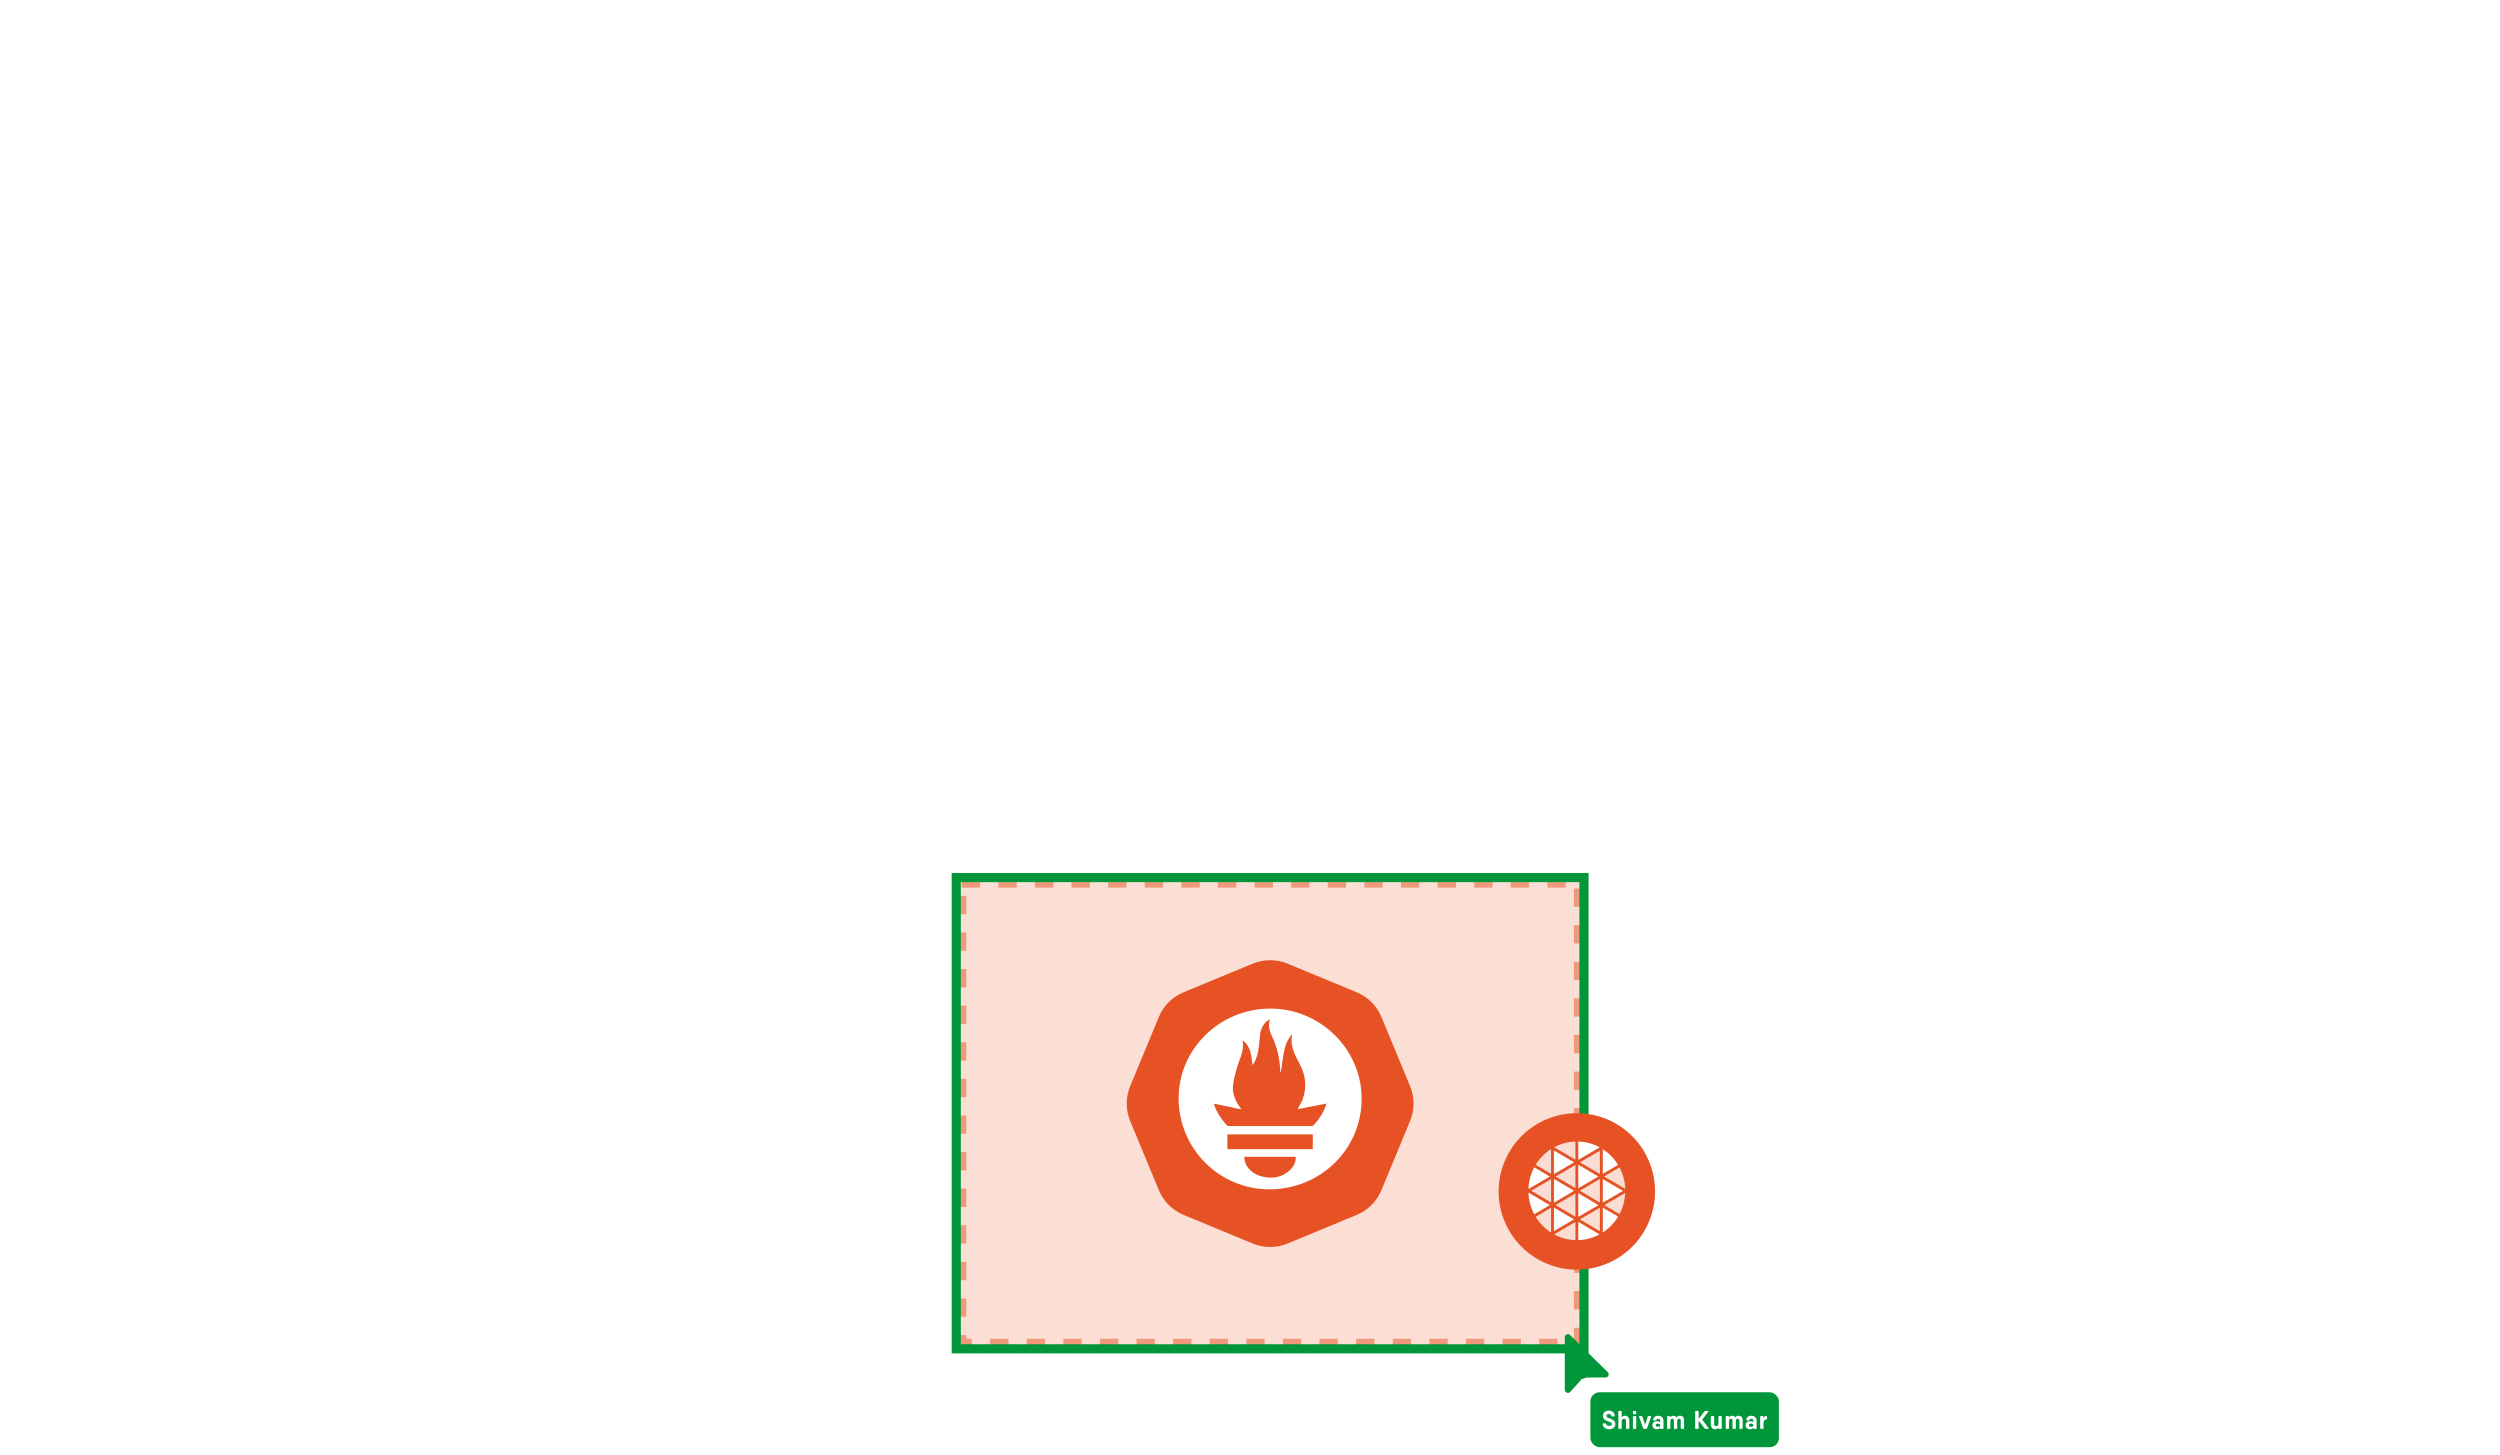 <svg width="100%" viewBox="0 0 1366 795" fill="none" xmlns="http://www.w3.org/2000/svg">
  <style>
    .colorMode1 {
      fill: #fff
    }
  </style>
  <rect x="523" y="480" width="342" height="256.5" fill="#E75225" fill-opacity="0.1" />
  <rect x="525.5" y="482.5" width="337" height="251.5" stroke="#E75225" stroke-opacity="0.5" stroke-width="5"
    stroke-dasharray="10 10" />
  <path d="M522.5 479.5H865.5V737H522.5V479.5Z" fill="#E75225" fill-opacity="0.1" stroke="#009639" stroke-width="5" />
  <path fill-rule="evenodd" clip-rule="evenodd"
    d="M843.131 689.55C821.84 679.356 812.843 653.831 823.036 632.538C827.93 622.313 836.686 614.451 847.376 610.682C858.067 606.912 869.817 607.545 880.041 612.44C901.332 622.634 910.329 648.159 900.136 669.452C889.944 690.745 864.422 699.743 843.131 689.55Z"
    fill="#E75225" />
  <g clip-path="url(#clip0_12567_19207)">
    <path d="M862.375 636.417V649.288L873.326 642.831L862.375 636.417Z" fill="white" />
    <path d="M862.375 651.979V664.913L873.428 658.476L862.375 651.979Z" fill="white" />
    <path d="M860.802 649.2V636.525L849.988 642.843L860.802 649.2Z" fill="white" fill-opacity="0.8" />
    <path d="M839.105 664.864C841.227 668.34 844.095 671.281 847.494 673.464V659.919L839.105 664.864Z" fill="white"
      fill-opacity="0.8" />
    <path d="M860.798 664.849V652.074L849.957 658.468L860.798 664.849Z" fill="white" fill-opacity="0.8" />
    <path d="M849.074 672.659L860.053 666.265L849.074 659.8V672.659Z" fill="white" />
    <path d="M874.178 672.726V659.888L863.215 666.273L874.178 672.726Z" fill="white" fill-opacity="0.8" />
    <path d="M884.908 663.376C886.782 659.813 887.842 655.865 888.007 651.826L876.594 658.483L884.908 663.376Z"
      fill="white" fill-opacity="0.8" />
    <path d="M875.758 657.118L886.776 650.701L875.758 644.251V657.118Z" fill="white" />
    <path d="M874.178 641.478V628.715L863.266 635.089L874.178 641.478Z" fill="white" fill-opacity="0.8" />
    <path d="M874.178 657.063V644.184L863.242 650.633L874.178 657.063Z" fill="white" fill-opacity="0.8" />
    <path d="M849.074 644.16V657.134L860.092 650.637L849.074 644.16Z" fill="white" />
    <path d="M860.801 623.719C856.745 623.835 852.771 624.904 849.188 626.844L860.801 633.628V623.719Z" fill="white"
      fill-opacity="0.8" />
    <path d="M849.074 628.628V641.526L860.1 635.085L849.074 628.628Z" fill="white" />
    <path d="M847.494 627.846C844.096 630.03 841.228 632.971 839.105 636.446L847.494 641.379V627.846Z" fill="white"
      fill-opacity="0.8" />
    <path d="M874.106 626.911C870.493 624.931 866.476 623.838 862.375 623.719V633.756L874.106 626.911Z" fill="white" />
    <path d="M835.148 651.604C835.285 655.758 836.368 659.824 838.31 663.48L846.809 658.468L835.148 651.604Z"
      fill="white" />
    <path d="M838.31 637.834C836.374 641.474 835.292 645.521 835.148 649.659L846.821 642.839L838.31 637.834Z"
      fill="white" />
    <path d="M849.168 674.455C852.755 676.404 856.737 677.479 860.801 677.596V667.679L849.168 674.455Z" fill="white"
      fill-opacity="0.8" />
    <path d="M884.096 636.49C881.986 633.024 879.136 630.089 875.758 627.901V641.398L884.096 636.49Z" fill="white" />
    <path d="M875.758 673.421C879.153 671.218 882.015 668.26 884.127 664.769L875.758 659.844V673.421Z" fill="white" />
    <path d="M888.043 649.584C887.893 645.486 886.82 641.479 884.908 637.871L876.48 642.827L888.043 649.584Z"
      fill="white" fill-opacity="0.8" />
    <path d="M862.375 677.596C866.43 677.48 870.403 676.411 873.984 674.471L862.375 667.619V677.596Z" fill="white" />
    <path d="M847.494 657.019V644.296L836.648 650.629L847.494 657.019Z" fill="white" fill-opacity="0.8" />
  </g>
  <path
    d="M740.336 544.487L702.61 528.861C697.097 526.577 690.903 526.577 685.39 528.861L647.664 544.487C642.151 546.771 637.771 551.151 635.487 556.664L619.861 594.39C617.577 599.903 617.577 606.097 619.861 611.61L635.487 649.336C637.771 654.849 642.151 659.229 647.664 661.513L685.39 677.139C690.903 679.423 697.097 679.423 702.61 677.139L740.336 661.513C745.849 659.229 750.229 654.849 752.513 649.336L768.139 611.61C770.423 606.097 770.423 599.903 768.139 594.39L752.513 556.664C750.229 551.151 745.849 546.771 740.336 544.487Z"
    fill="#E75225" stroke="#E75225" stroke-width="5" />
  <path
    d="M694.099 551.093C721.524 551.099 744.034 573.357 744 600.434C743.965 627.922 721.546 649.871 693.525 649.851C666.13 649.832 643.981 627.551 644 600.032C644.019 573.123 666.577 551.088 694.099 551.093ZM678.939 568.423C679.567 571.504 678.957 574.377 678.027 577.204C677.383 579.161 676.493 581.045 675.962 583.029C675.086 586.298 674.093 589.586 673.728 592.928C673.204 597.736 675.102 601.97 678.349 606.18L663.422 603.052C663.448 603.521 663.42 603.699 663.472 603.849C664.887 607.987 667.377 611.473 670.167 614.759C670.463 615.107 671.135 615.285 671.633 615.286C686.517 615.314 701.401 615.312 716.284 615.293C716.746 615.292 717.362 615.205 717.645 614.909C720.835 611.571 723.275 607.768 724.8 602.978L708.997 606.059C710.04 604.025 711.23 602.237 711.914 600.272C714.253 593.55 713.284 587.052 709.925 580.922C707.23 576.004 704.744 571.107 706.089 565.179C703.243 567.977 702.15 571.538 701.456 575.209C700.773 578.825 700.371 582.493 699.842 586.161C699.766 586.051 699.669 585.969 699.654 585.874C699.593 585.489 699.536 585.101 699.515 584.712C699.193 578.704 698.015 572.915 695.526 567.386C694.062 564.131 692.447 560.804 693.957 556.921C692.935 557.457 692.011 557.991 691.35 558.752C689.374 561.023 688.557 563.752 688.347 566.739C688.167 569.291 687.921 571.855 687.446 574.364C686.946 577.002 686.154 579.587 684.374 582.011C683.655 576.833 683.575 571.713 678.939 568.423ZM717.315 619.824H670.633V627.897H717.315V619.824ZM679.888 632.067C679.85 638.789 686.728 643.798 695.229 643.434C702.274 643.133 708.509 637.616 707.973 632.067H679.888Z"
    fill="white" />
  <g filter="url(#filter0_d_12567_19207)">
    <rect x="869" y="756.745" width="103" height="30" rx="5" fill="#009639" />
    <path
      d="M879.246 776.941C881.066 776.941 882.62 775.947 882.62 774.071C882.62 771.999 880.772 771.495 879.344 770.977C878.448 770.641 877.776 770.333 877.776 769.605C877.776 769.045 878.238 768.639 879.036 768.639C879.792 768.639 880.268 768.947 880.394 769.605C880.422 769.815 880.534 769.913 880.73 769.913H881.99C882.214 769.913 882.34 769.801 882.326 769.577C882.158 767.645 880.646 766.763 879.036 766.763C877.398 766.763 875.844 767.729 875.844 769.605C875.844 771.691 877.566 772.251 878.98 772.741C879.904 773.077 880.688 773.371 880.688 774.071C880.688 774.645 880.226 775.065 879.246 775.065C878.294 775.065 877.734 774.715 877.622 774.057C877.58 773.833 877.482 773.735 877.272 773.735H876.012C875.802 773.735 875.676 773.847 875.69 774.071C875.844 776.031 877.426 776.941 879.246 776.941ZM887.991 769.563C887.123 769.563 886.479 769.885 886.087 770.473V767.281C886.087 767.071 885.975 766.945 885.751 766.945H884.617C884.407 766.945 884.281 767.071 884.281 767.281V776.423C884.281 776.633 884.407 776.745 884.617 776.745H885.751C885.975 776.745 886.087 776.633 886.087 776.423V772.699C886.087 771.649 886.647 771.229 887.347 771.229C887.991 771.229 888.467 771.607 888.467 772.419V776.423C888.467 776.633 888.579 776.745 888.789 776.745H889.937C890.147 776.745 890.273 776.633 890.273 776.423V772.279C890.273 770.557 889.293 769.563 887.991 769.563ZM892.568 768.765H893.716C893.926 768.765 894.038 768.653 894.038 768.443V767.281C894.038 767.071 893.926 766.945 893.716 766.945H892.568C892.358 766.945 892.232 767.071 892.232 767.281V768.443C892.232 768.653 892.358 768.765 892.568 768.765ZM892.568 776.745H893.716C893.926 776.745 894.038 776.633 894.038 776.423V770.081C894.038 769.871 893.926 769.745 893.716 769.745H892.568C892.358 769.745 892.232 769.871 892.232 770.081V776.423C892.232 776.633 892.358 776.745 892.568 776.745ZM901.931 769.745H900.699C900.517 769.745 900.391 769.843 900.335 770.025L898.879 774.533L897.423 770.025C897.367 769.843 897.227 769.745 897.045 769.745H895.827C895.589 769.745 895.463 769.899 895.547 770.137L897.857 776.479C897.913 776.661 898.039 776.745 898.221 776.745H898.557H899.523C899.705 776.745 899.831 776.661 899.901 776.479L902.197 770.137C902.281 769.899 902.169 769.745 901.931 769.745ZM906.081 769.563C904.639 769.563 903.421 770.347 903.239 771.789C903.225 772.013 903.365 772.125 903.575 772.125H904.695C904.891 772.125 904.961 772.027 905.045 771.831C905.157 771.453 905.549 771.229 906.081 771.229C906.739 771.229 907.159 771.579 907.159 772.405V773.161C906.753 772.797 906.151 772.531 905.269 772.531C904.023 772.531 902.903 773.273 902.903 774.743C902.903 776.213 904.023 776.941 905.269 776.941C906.151 776.941 906.753 776.633 907.159 776.143V776.423C907.159 776.633 907.285 776.759 907.495 776.759H908.587C908.811 776.759 908.923 776.633 908.923 776.423V772.307C908.923 770.487 907.621 769.563 906.081 769.563ZM905.871 775.611C905.087 775.611 904.709 775.247 904.709 774.743C904.709 774.239 905.087 773.875 905.871 773.875C906.669 773.875 907.159 774.197 907.159 774.743C907.159 775.247 906.669 775.611 905.871 775.611ZM917.988 769.563C917.176 769.563 916.546 769.885 916.07 770.487C915.706 769.885 915.104 769.563 914.376 769.563C913.676 769.563 913.074 769.871 912.696 770.431V770.081C912.696 769.871 912.584 769.745 912.374 769.745H911.226C911.016 769.745 910.89 769.871 910.89 770.081V776.423C910.89 776.633 911.016 776.745 911.226 776.745H912.374C912.584 776.745 912.696 776.633 912.696 776.423V772.419C912.696 771.509 913.242 771.229 913.732 771.229C914.222 771.229 914.628 771.467 914.628 772.167V776.423C914.628 776.633 914.754 776.745 914.964 776.745H916.098C916.322 776.745 916.434 776.633 916.434 776.423V772.419C916.434 771.509 916.98 771.229 917.47 771.229C917.946 771.229 918.366 771.467 918.366 772.167V776.423C918.366 776.633 918.478 776.745 918.702 776.745H919.836C920.046 776.745 920.172 776.633 920.172 776.423V772.027C920.172 770.417 919.318 769.563 917.988 769.563ZM933.571 776.353L930.099 771.719L933.431 767.351C933.599 767.127 933.487 766.945 933.221 766.945H931.751C931.583 766.945 931.457 767.015 931.345 767.155L928.139 771.285V767.281C928.139 767.071 928.027 766.945 927.803 766.945H926.543C926.333 766.945 926.221 767.071 926.221 767.281V776.423C926.221 776.633 926.333 776.745 926.543 776.745H927.803C928.027 776.745 928.139 776.633 928.139 776.423V772.153L931.485 776.549C931.583 776.689 931.723 776.745 931.891 776.745H933.361C933.641 776.745 933.725 776.577 933.571 776.353ZM940.436 769.745H939.302C939.092 769.745 938.966 769.871 938.966 770.081V773.805C938.966 774.855 938.42 775.261 937.706 775.261C937.076 775.261 936.6 774.883 936.6 774.085V770.081C936.6 769.871 936.474 769.745 936.264 769.745H935.116C934.906 769.745 934.794 769.871 934.794 770.081V774.225C934.794 775.933 935.76 776.941 937.062 776.941C937.93 776.941 938.574 776.619 938.966 776.031V776.423C938.966 776.633 939.092 776.745 939.302 776.745H940.436C940.66 776.745 940.772 776.633 940.772 776.423V770.081C940.772 769.871 940.66 769.745 940.436 769.745ZM950.012 769.563C949.2 769.563 948.57 769.885 948.094 770.487C947.73 769.885 947.128 769.563 946.4 769.563C945.7 769.563 945.098 769.871 944.72 770.431V770.081C944.72 769.871 944.608 769.745 944.398 769.745H943.25C943.04 769.745 942.914 769.871 942.914 770.081V776.423C942.914 776.633 943.04 776.745 943.25 776.745H944.398C944.608 776.745 944.72 776.633 944.72 776.423V772.419C944.72 771.509 945.266 771.229 945.756 771.229C946.246 771.229 946.652 771.467 946.652 772.167V776.423C946.652 776.633 946.778 776.745 946.988 776.745H948.122C948.346 776.745 948.458 776.633 948.458 776.423V772.419C948.458 771.509 949.004 771.229 949.494 771.229C949.97 771.229 950.39 771.467 950.39 772.167V776.423C950.39 776.633 950.502 776.745 950.726 776.745H951.86C952.07 776.745 952.196 776.633 952.196 776.423V772.027C952.196 770.417 951.342 769.563 950.012 769.563ZM956.96 769.563C955.518 769.563 954.3 770.347 954.118 771.789C954.104 772.013 954.244 772.125 954.454 772.125H955.574C955.77 772.125 955.84 772.027 955.924 771.831C956.036 771.453 956.428 771.229 956.96 771.229C957.618 771.229 958.038 771.579 958.038 772.405V773.161C957.632 772.797 957.03 772.531 956.148 772.531C954.902 772.531 953.782 773.273 953.782 774.743C953.782 776.213 954.902 776.941 956.148 776.941C957.03 776.941 957.632 776.633 958.038 776.143V776.423C958.038 776.633 958.164 776.759 958.374 776.759H959.466C959.69 776.759 959.802 776.633 959.802 776.423V772.307C959.802 770.487 958.5 769.563 956.96 769.563ZM956.75 775.611C955.966 775.611 955.588 775.247 955.588 774.743C955.588 774.239 955.966 773.875 956.75 773.875C957.548 773.875 958.038 774.197 958.038 774.743C958.038 775.247 957.548 775.611 956.75 775.611ZM965.157 769.647C964.457 769.731 963.883 770.095 963.575 770.809V770.081C963.575 769.871 963.463 769.745 963.253 769.745H962.105C961.895 769.745 961.769 769.871 961.769 770.081V776.423C961.769 776.633 961.895 776.745 962.105 776.745H963.253C963.463 776.745 963.575 776.633 963.575 776.423V773.301C963.575 772.055 964.387 771.607 965.241 771.607C965.409 771.607 965.493 771.495 965.493 771.285V769.955C965.493 769.745 965.381 769.605 965.157 769.647Z"
      fill="white" />
    <path
      d="M856.714 725C856.26 725 855.824 725.178 855.502 725.494C855.181 725.811 855 726.24 855 726.688V755.387C855 755.835 855.181 756.265 855.502 756.581C855.824 756.898 856.26 757.076 856.714 757.076C856.979 757.075 857.241 757.014 857.478 756.897C857.715 756.781 857.921 756.611 858.08 756.403L863.434 750.524L864 749.669C866.128 748.958 864 749.689 865.5 749.196C866.738 748.642 865.019 749.347 867 748.682L867.753 748.701L877.286 748.635C877.74 748.635 878.176 748.457 878.498 748.14C878.819 747.824 879 747.394 879 746.946C879 746.695 878.943 746.446 878.833 746.219C878.723 745.992 878.562 745.792 878.364 745.634L858.057 725.64C857.897 725.44 857.692 725.279 857.46 725.169C857.227 725.058 856.973 725 856.714 725Z"
      fill="#009639" />
  </g>
  <path
    d="M592.902 765.9H588.762H587.612C587.313 765.9 587.152 766.061 587.152 766.36V781.54C587.152 781.839 587.313 782 587.612 782H588.302C588.601 782 588.762 781.839 588.762 781.54V775.56H592.902C595.57 775.56 597.732 773.375 597.732 770.73C597.732 768.062 595.57 765.9 592.902 765.9ZM592.902 774.042H588.762V767.418H592.902C594.673 767.418 596.122 768.89 596.122 770.73C596.122 772.547 594.673 774.042 592.902 774.042ZM604.731 770.339C603.466 770.454 602.339 770.96 601.557 772.271V770.96C601.557 770.661 601.396 770.5 601.097 770.5H600.499C600.2 770.5 600.039 770.661 600.039 770.96V781.54C600.039 781.839 600.2 782 600.499 782H601.097C601.396 782 601.557 781.839 601.557 781.54V775.606C601.557 772.915 603.167 771.903 604.892 771.788C605.076 771.788 605.191 771.604 605.191 771.328V770.776C605.191 770.477 605.03 770.316 604.731 770.339ZM611.934 782.276C615.292 782.276 617.983 779.654 617.983 776.25C617.983 772.846 615.292 770.224 611.934 770.224C608.576 770.224 605.885 772.846 605.885 776.25C605.885 779.654 608.576 782.276 611.934 782.276ZM611.934 780.804C609.381 780.804 607.403 778.803 607.403 776.25C607.403 773.697 609.381 771.696 611.934 771.696C614.487 771.696 616.465 773.697 616.465 776.25C616.465 778.803 614.487 780.804 611.934 780.804ZM631.609 770.224C630.321 770.224 629.079 770.661 628.182 772.179C627.561 770.891 626.365 770.224 625.1 770.224C624.019 770.224 622.892 770.615 622.018 771.834V770.96C622.018 770.661 621.857 770.5 621.558 770.5H620.96C620.661 770.5 620.5 770.661 620.5 770.96V781.54C620.5 781.839 620.661 782 620.96 782H621.558C621.857 782 622.018 781.839 622.018 781.54V775.054C622.018 772.432 623.674 771.696 624.824 771.696C626.043 771.696 627.101 772.432 627.101 774.249V781.54C627.101 781.839 627.262 782 627.561 782H628.159C628.458 782 628.619 781.839 628.619 781.54V775.054C628.619 772.432 630.275 771.696 631.425 771.696C632.644 771.696 633.702 772.432 633.702 774.249V781.54C633.702 781.839 633.863 782 634.162 782H634.76C635.059 782 635.22 781.839 635.22 781.54V774.249C635.22 771.604 633.518 770.224 631.586 770.224H631.609ZM643.375 770.224C639.81 770.224 637.487 772.869 637.487 776.25C637.487 779.723 639.856 782.276 643.375 782.276C645.721 782.276 647.607 781.057 648.389 779.309C648.504 779.033 648.32 778.849 647.975 778.849H647.239C646.986 778.849 646.825 778.964 646.687 779.171C646.112 780.114 644.939 780.804 643.398 780.804C641.052 780.804 639.35 779.355 639.051 777.009H647.4H648.481C648.757 777.009 648.941 776.871 648.964 776.572V776.296C648.964 773.145 646.894 770.224 643.375 770.224ZM643.375 771.696C645.33 771.696 647.101 773.007 647.377 775.537H639.028C639.327 773.306 640.937 771.696 643.375 771.696ZM655.875 770.5H653.943V767.28C653.943 766.981 653.782 766.82 653.483 766.82H652.885C652.586 766.82 652.425 766.981 652.425 767.28V770.5H650.47C650.171 770.5 650.01 770.661 650.01 770.96V771.512C650.01 771.811 650.171 771.972 650.47 771.972H652.425V781.54C652.425 781.839 652.586 782 652.885 782H653.483C653.782 782 653.943 781.839 653.943 781.54V771.972H655.875C656.174 771.972 656.335 771.811 656.335 771.512V770.96C656.335 770.661 656.174 770.5 655.875 770.5ZM663.475 770.224C662.072 770.224 660.83 770.661 659.933 772.041V766.36C659.933 766.061 659.772 765.9 659.473 765.9H658.875C658.576 765.9 658.415 766.061 658.415 766.36V781.54C658.415 781.839 658.576 782 658.875 782H659.473C659.772 782 659.933 781.839 659.933 781.54V775.514C659.933 772.662 661.635 771.696 663.199 771.696C664.74 771.696 665.867 772.662 665.867 774.479V781.54C665.867 781.839 666.028 782 666.327 782H666.925C667.224 782 667.385 781.839 667.385 781.54V774.479C667.385 771.834 665.614 770.224 663.475 770.224ZM675.517 770.224C671.952 770.224 669.629 772.869 669.629 776.25C669.629 779.723 671.998 782.276 675.517 782.276C677.863 782.276 679.749 781.057 680.531 779.309C680.646 779.033 680.462 778.849 680.117 778.849H679.381C679.128 778.849 678.967 778.964 678.829 779.171C678.254 780.114 677.081 780.804 675.54 780.804C673.194 780.804 671.492 779.355 671.193 777.009H679.542H680.623C680.899 777.009 681.083 776.871 681.106 776.572V776.296C681.106 773.145 679.036 770.224 675.517 770.224ZM675.517 771.696C677.472 771.696 679.243 773.007 679.519 775.537H671.17C671.469 773.306 673.079 771.696 675.517 771.696ZM691.648 770.5H691.05C690.751 770.5 690.59 770.661 690.59 770.96V776.986C690.59 779.838 688.888 780.804 687.324 780.804C685.783 780.804 684.656 779.838 684.656 778.021V770.96C684.656 770.661 684.495 770.5 684.196 770.5H683.598C683.299 770.5 683.138 770.661 683.138 770.96V778.021C683.138 780.666 684.909 782.276 687.048 782.276C688.428 782.276 689.67 781.862 690.567 780.482V781.54C690.567 781.839 690.728 782 691.027 782H691.625C691.924 782 692.085 781.839 692.085 781.54V770.96C692.085 770.661 691.924 770.5 691.625 770.5H691.648ZM696.491 773.513C696.491 772.225 697.779 771.696 698.998 771.696C700.102 771.696 701.252 772.133 701.459 773.398C701.528 773.674 701.666 773.835 701.942 773.835H702.54C702.839 773.835 703.023 773.674 703 773.352C702.77 771.42 701.16 770.224 698.998 770.224C696.675 770.224 694.973 771.627 694.973 773.513C694.973 777.814 701.735 776.066 701.735 778.987C701.735 780.275 700.447 780.804 698.998 780.804C697.687 780.804 696.514 780.367 696.307 779.102C696.238 778.826 696.1 778.665 695.824 778.665H695.226C694.927 778.665 694.743 778.826 694.766 779.148C694.996 781.08 696.629 782.276 698.998 782.276C701.551 782.276 703.253 780.873 703.253 778.987C703.253 774.686 696.491 776.434 696.491 773.513ZM719.283 782.276C723.975 782.276 727.609 778.55 727.609 773.95C727.609 769.35 723.975 765.624 719.283 765.624C714.591 765.624 710.957 769.35 710.957 773.95C710.957 778.55 714.591 782.276 719.283 782.276ZM719.283 780.712C715.465 780.712 712.567 777.699 712.567 773.95C712.567 770.201 715.465 767.188 719.283 767.188C723.101 767.188 725.999 770.201 725.999 773.95C725.999 777.699 723.101 780.712 719.283 780.712ZM736.296 770.224C734.226 770.224 732.593 771.213 731.65 772.754V770.96C731.65 770.661 731.489 770.5 731.19 770.5H730.592C730.293 770.5 730.132 770.661 730.132 770.96V786.14C730.132 786.439 730.293 786.6 730.592 786.6H731.19C731.489 786.6 731.65 786.439 731.65 786.14V779.769C732.593 781.31 734.226 782.276 736.296 782.276C739.539 782.276 742.23 779.654 742.23 776.25C742.23 772.846 739.539 770.224 736.296 770.224ZM736.181 780.804C733.628 780.804 731.65 778.803 731.65 776.25C731.65 773.697 733.628 771.696 736.181 771.696C738.734 771.696 740.712 773.697 740.712 776.25C740.712 778.803 738.734 780.804 736.181 780.804ZM749.953 770.224C746.388 770.224 744.065 772.869 744.065 776.25C744.065 779.723 746.434 782.276 749.953 782.276C752.299 782.276 754.185 781.057 754.967 779.309C755.082 779.033 754.898 778.849 754.553 778.849H753.817C753.564 778.849 753.403 778.964 753.265 779.171C752.69 780.114 751.517 780.804 749.976 780.804C747.63 780.804 745.928 779.355 745.629 777.009H753.978H755.059C755.335 777.009 755.519 776.871 755.542 776.572V776.296C755.542 773.145 753.472 770.224 749.953 770.224ZM749.953 771.696C751.908 771.696 753.679 773.007 753.955 775.537H745.606C745.905 773.306 747.515 771.696 749.953 771.696ZM762.541 770.339C761.276 770.454 760.149 770.96 759.367 772.271V770.96C759.367 770.661 759.206 770.5 758.907 770.5H758.309C758.01 770.5 757.849 770.661 757.849 770.96V781.54C757.849 781.839 758.01 782 758.309 782H758.907C759.206 782 759.367 781.839 759.367 781.54V775.606C759.367 772.915 760.977 771.903 762.702 771.788C762.886 771.788 763.001 771.604 763.001 771.328V770.776C763.001 770.477 762.84 770.316 762.541 770.339ZM768.997 770.224C766.605 770.224 764.903 771.627 764.65 773.582C764.627 773.904 764.811 774.065 765.11 774.065H765.708C765.984 774.065 766.122 773.904 766.191 773.628C766.421 772.317 767.663 771.696 768.997 771.696C770.469 771.696 771.849 772.455 771.849 774.525V776.388C771.067 775.399 769.733 774.87 768.284 774.87C766.168 774.87 764.167 776.089 764.167 778.573C764.167 781.057 766.168 782.276 768.284 782.276C769.733 782.276 771.067 781.839 771.849 780.712V781.54C771.849 781.839 772.01 782 772.309 782H772.907C773.206 782 773.367 781.839 773.367 781.54V774.525C773.367 771.857 771.573 770.224 768.997 770.224ZM768.652 780.85C766.605 780.85 765.685 779.884 765.685 778.573C765.685 777.262 766.605 776.296 768.652 776.296C770.492 776.296 771.849 777.17 771.849 778.573C771.849 779.884 770.492 780.85 768.652 780.85ZM781.027 770.5H779.095V767.28C779.095 766.981 778.934 766.82 778.635 766.82H778.037C777.738 766.82 777.577 766.981 777.577 767.28V770.5H775.622C775.323 770.5 775.162 770.661 775.162 770.96V771.512C775.162 771.811 775.323 771.972 775.622 771.972H777.577V781.54C777.577 781.839 777.738 782 778.037 782H778.635C778.934 782 779.095 781.839 779.095 781.54V771.972H781.027C781.326 771.972 781.487 771.811 781.487 771.512V770.96C781.487 770.661 781.326 770.5 781.027 770.5ZM788.477 782.276C791.835 782.276 794.526 779.654 794.526 776.25C794.526 772.846 791.835 770.224 788.477 770.224C785.119 770.224 782.428 772.846 782.428 776.25C782.428 779.654 785.119 782.276 788.477 782.276ZM788.477 780.804C785.924 780.804 783.946 778.803 783.946 776.25C783.946 773.697 785.924 771.696 788.477 771.696C791.03 771.696 793.008 773.697 793.008 776.25C793.008 778.803 791.03 780.804 788.477 780.804ZM801.758 770.339C800.493 770.454 799.366 770.96 798.584 772.271V770.96C798.584 770.661 798.423 770.5 798.124 770.5H797.526C797.227 770.5 797.066 770.661 797.066 770.96V781.54C797.066 781.839 797.227 782 797.526 782H798.124C798.423 782 798.584 781.839 798.584 781.54V775.606C798.584 772.915 800.194 771.903 801.919 771.788C802.103 771.788 802.218 771.604 802.218 771.328V770.776C802.218 770.477 802.057 770.316 801.758 770.339Z"
    class="colorMode1" />
  <defs>
    <filter id="filter0_d_12567_19207" x="851" y="725" width="125" height="69.745" filterUnits="userSpaceOnUse"
      color-interpolation-filters="sRGB">
      <feFlood flood-opacity="0" result="BackgroundImageFix" />
      <feColorMatrix in="SourceAlpha" type="matrix" values="0 0 0 0 0 0 0 0 0 0 0 0 0 0 0 0 0 0 127 0"
        result="hardAlpha" />
      <feOffset dy="4" />
      <feGaussianBlur stdDeviation="2" />
      <feComposite in2="hardAlpha" operator="out" />
      <feColorMatrix type="matrix" values="0 0 0 0 0 0 0 0 0 0 0 0 0 0 0 0 0 0 0.25 0" />
      <feBlend mode="normal" in2="BackgroundImageFix" result="effect1_dropShadow_12567_19207" />
      <feBlend mode="normal" in="SourceGraphic" in2="effect1_dropShadow_12567_19207" result="shape" />
    </filter>
    <clipPath id="clip0_12567_19207">
      <rect width="52.875" height="53.885" fill="white" transform="translate(835.148 623.719)" />
    </clipPath>
  </defs>
</svg>